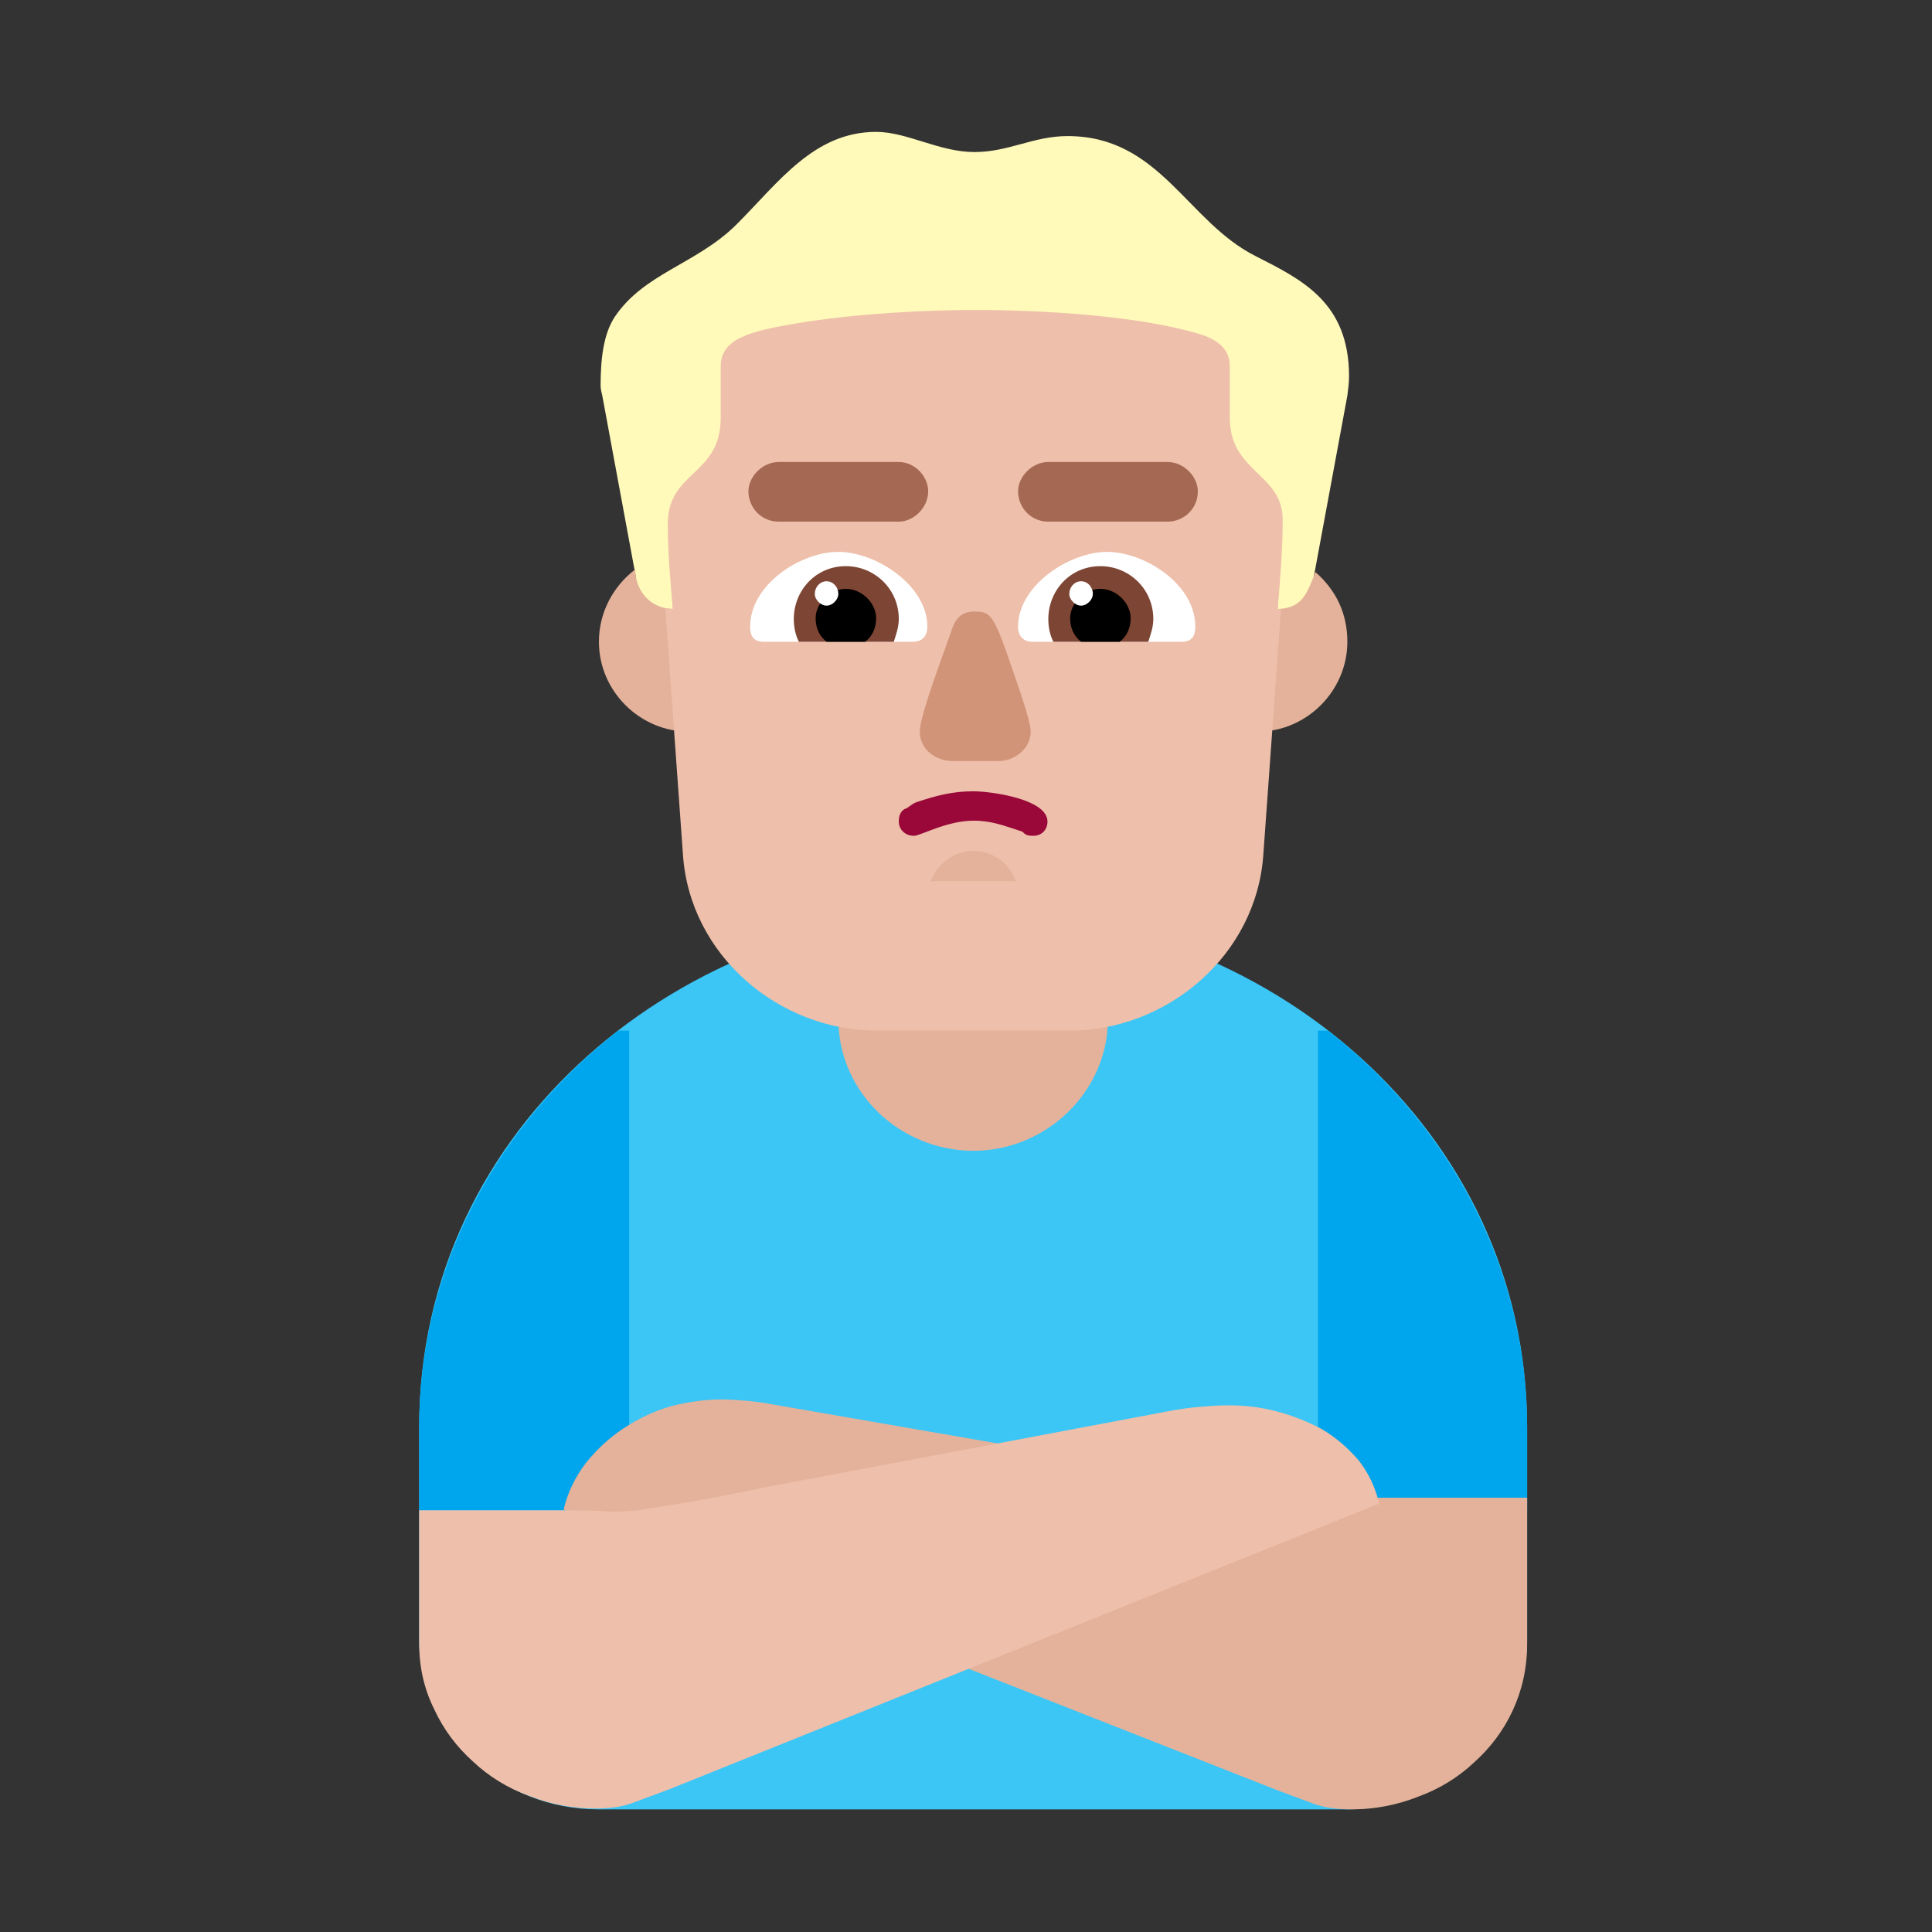 <svg version="1.1" xmlns="http://www.w3.org/2000/svg" viewBox="0 0 2300 2300"><rect x="0" y="0" width="2300" height="2300" fill="#333333" stroke="none"/><g transform="scale(1,-1) translate(-256, -1869)">
		<path d="M1861-285c109 0 213 82 213 203l0 252c0 355-311 615-659 615-344 0-660-255-660-615l0-252c0-117 100-203 213-203l893 0 z" fill="#3BC6F6"/>
		<path d="M2074 71l-249 0 0 571 12 0c146-114 237-284 237-472l0-99 z M1005 71l0 571-13 0c-146-114-237-284-237-472l0-99 250 0 z" fill="#00A6ED"/>
		<path d="M1865-285c27 0 54 5 79 15 25 9 48 23 67 41 19 17 35 38 46 62 11 24 17 50 17 79l0 174-173 0c-17 0-32 0-43-1l-16-1-28 2c-21 3-39 5-56 8l-99 18-56 11-421 73c-11 2-22 4-33 5-11 1-23 2-34 2-20 0-40-3-60-8-21-6-39-15-56-26-17-11-32-25-45-41-13-17-22-35-27-56l849-334 43-16c13-5 29-7 46-7 z" fill="#E4B29A"/>
		<path d="M965-284c17 0 32 2 45 7l43 16 845 340c-5 20-13 37-25 52-13 15-27 27-44 37-17 9-35 16-54 21-19 5-38 7-57 7-12 0-24-1-36-2-12-1-24-3-35-5l-477-90-49-10-49-9-57-9-27-2-16 1c-12 1-27 1-44 1l-173 0 0-158c0-29 6-55 18-79 11-24 27-45 46-62 19-18 42-32 67-41 25-10 52-15 79-15 z" fill="#EEBFAA"/>
		<path d="M1848 1073c-10 29-28 81-28 109l40 216c1 8 2 15 2 23 0 88-56 115-111 143-82 41-114 143-224 143-41 0-70-19-111-19-42 0-80 24-117 24-74 0-116-60-166-110-47-47-110-58-145-110-14-21-17-52-17-82 0-4 1-8 2-12l40-216c0-28-17-78-27-109l862 0 z" fill="#FFF9BA"/>
		<path d="M1415 499c86 0 160 70 160 157l0 185c0 85-70 157-160 157-88 0-161-70-161-157l0-185c0-88 74-157 161-157 z" fill="#E4B29A"/>
		<path d="M1076 998c59 0 107 49 107 107 0 68-56 107-118 107-4 0-8-1-12-2l4-66c-28 1-44 22-45 47-26-20-43-51-43-86 0-59 49-107 107-107 z M1753 998c59 0 107 49 107 107 0 33-13 61-38 83-10-25-15-43-45-44l4 65c-9 2-19 3-28 3-59 0-107-49-107-107 0-59 49-107 107-107 z" fill="#E4B29A"/>
		<path d="M1529 642c117 0 223 90 231 210l21 292-4 0c3 35 6 71 6 106 0 56-63 56-63 122l0 61c0 19-12 29-29 36-75 25-202 31-274 31-56 0-141-4-213-16-52-9-90-17-90-51l0-61c0-70-63-63-63-127 0-33 3-68 6-101l-9 1 21-293c8-121 115-210 231-210l229 0 z" fill="#EEBFAA"/>
		<path d="M1465 820c-7 22-28 36-50 36-23 0-43-15-51-36l101 0 z" fill="#E4B29A"/>
		<path d="M1486 874c11 0 17 8 17 17 0 27-68 36-88 36-25 0-44-5-68-13-6-2-11-8-14-8-5-3-7-8-7-15 0-9 7-17 18-17 8 0 39 18 71 18 22 0 36-6 58-13 4-4 6-5 13-5 z" fill="#990839"/>
		<path d="M1445 963c18 0 38 14 38 35 0 14-17 60-30 98-15 41-19 45-37 45-13 0-21-6-26-19-8-24-39-104-39-124 0-22 20-35 39-35l55 0 z" fill="#D19479"/>
		<path d="M1663 1105c12 0 16 7 16 18 0 51-61 89-105 89-45 0-106-40-106-89 0-11 6-18 17-18l178 0 z M1343 1105c11 0 17 7 17 18 0 49-61 89-106 89-45 0-105-39-105-89 0-11 4-18 16-18l178 0 z" fill="#FFFFFF"/>
		<path d="M1623 1105c3 9 6 18 6 27 0 36-29 63-63 63-36 0-62-29-62-63 0-10 2-19 6-27l113 0 z M1320 1105c3 9 6 18 6 27 0 36-29 63-63 63-36 0-62-29-62-63 0-10 2-19 6-27l113 0 z" fill="#7D4533"/>
		<path d="M1589 1105c9 7 13 17 13 28 0 18-17 35-36 35-19 0-36-17-36-35 0-11 4-21 13-28l46 0 z M1286 1105c9 7 13 17 13 28 0 18-17 35-36 35-19 0-36-17-36-35 0-11 4-21 13-28l46 0 z" fill="#000000"/>
		<path d="M1543 1148c7 0 14 7 14 14 0 8-6 15-14 15-8 0-14-7-14-15 0-7 7-14 14-14 z M1240 1148c7 0 14 7 14 14 0 8-6 15-14 15-8 0-14-7-14-15 0-7 7-14 14-14 z" fill="#FFFFFF"/>
		<path d="M1646 1248c19 0 36 15 36 36 0 18-17 35-36 35l-142 0c-19 0-36-17-36-35 0-19 15-36 36-36l142 0 z M1326 1248c18 0 35 17 35 36 0 18-16 35-35 35l-143 0c-19 0-36-17-36-35 0-19 15-36 36-36l143 0 z" fill="#A56953"/>
	</g></svg>
